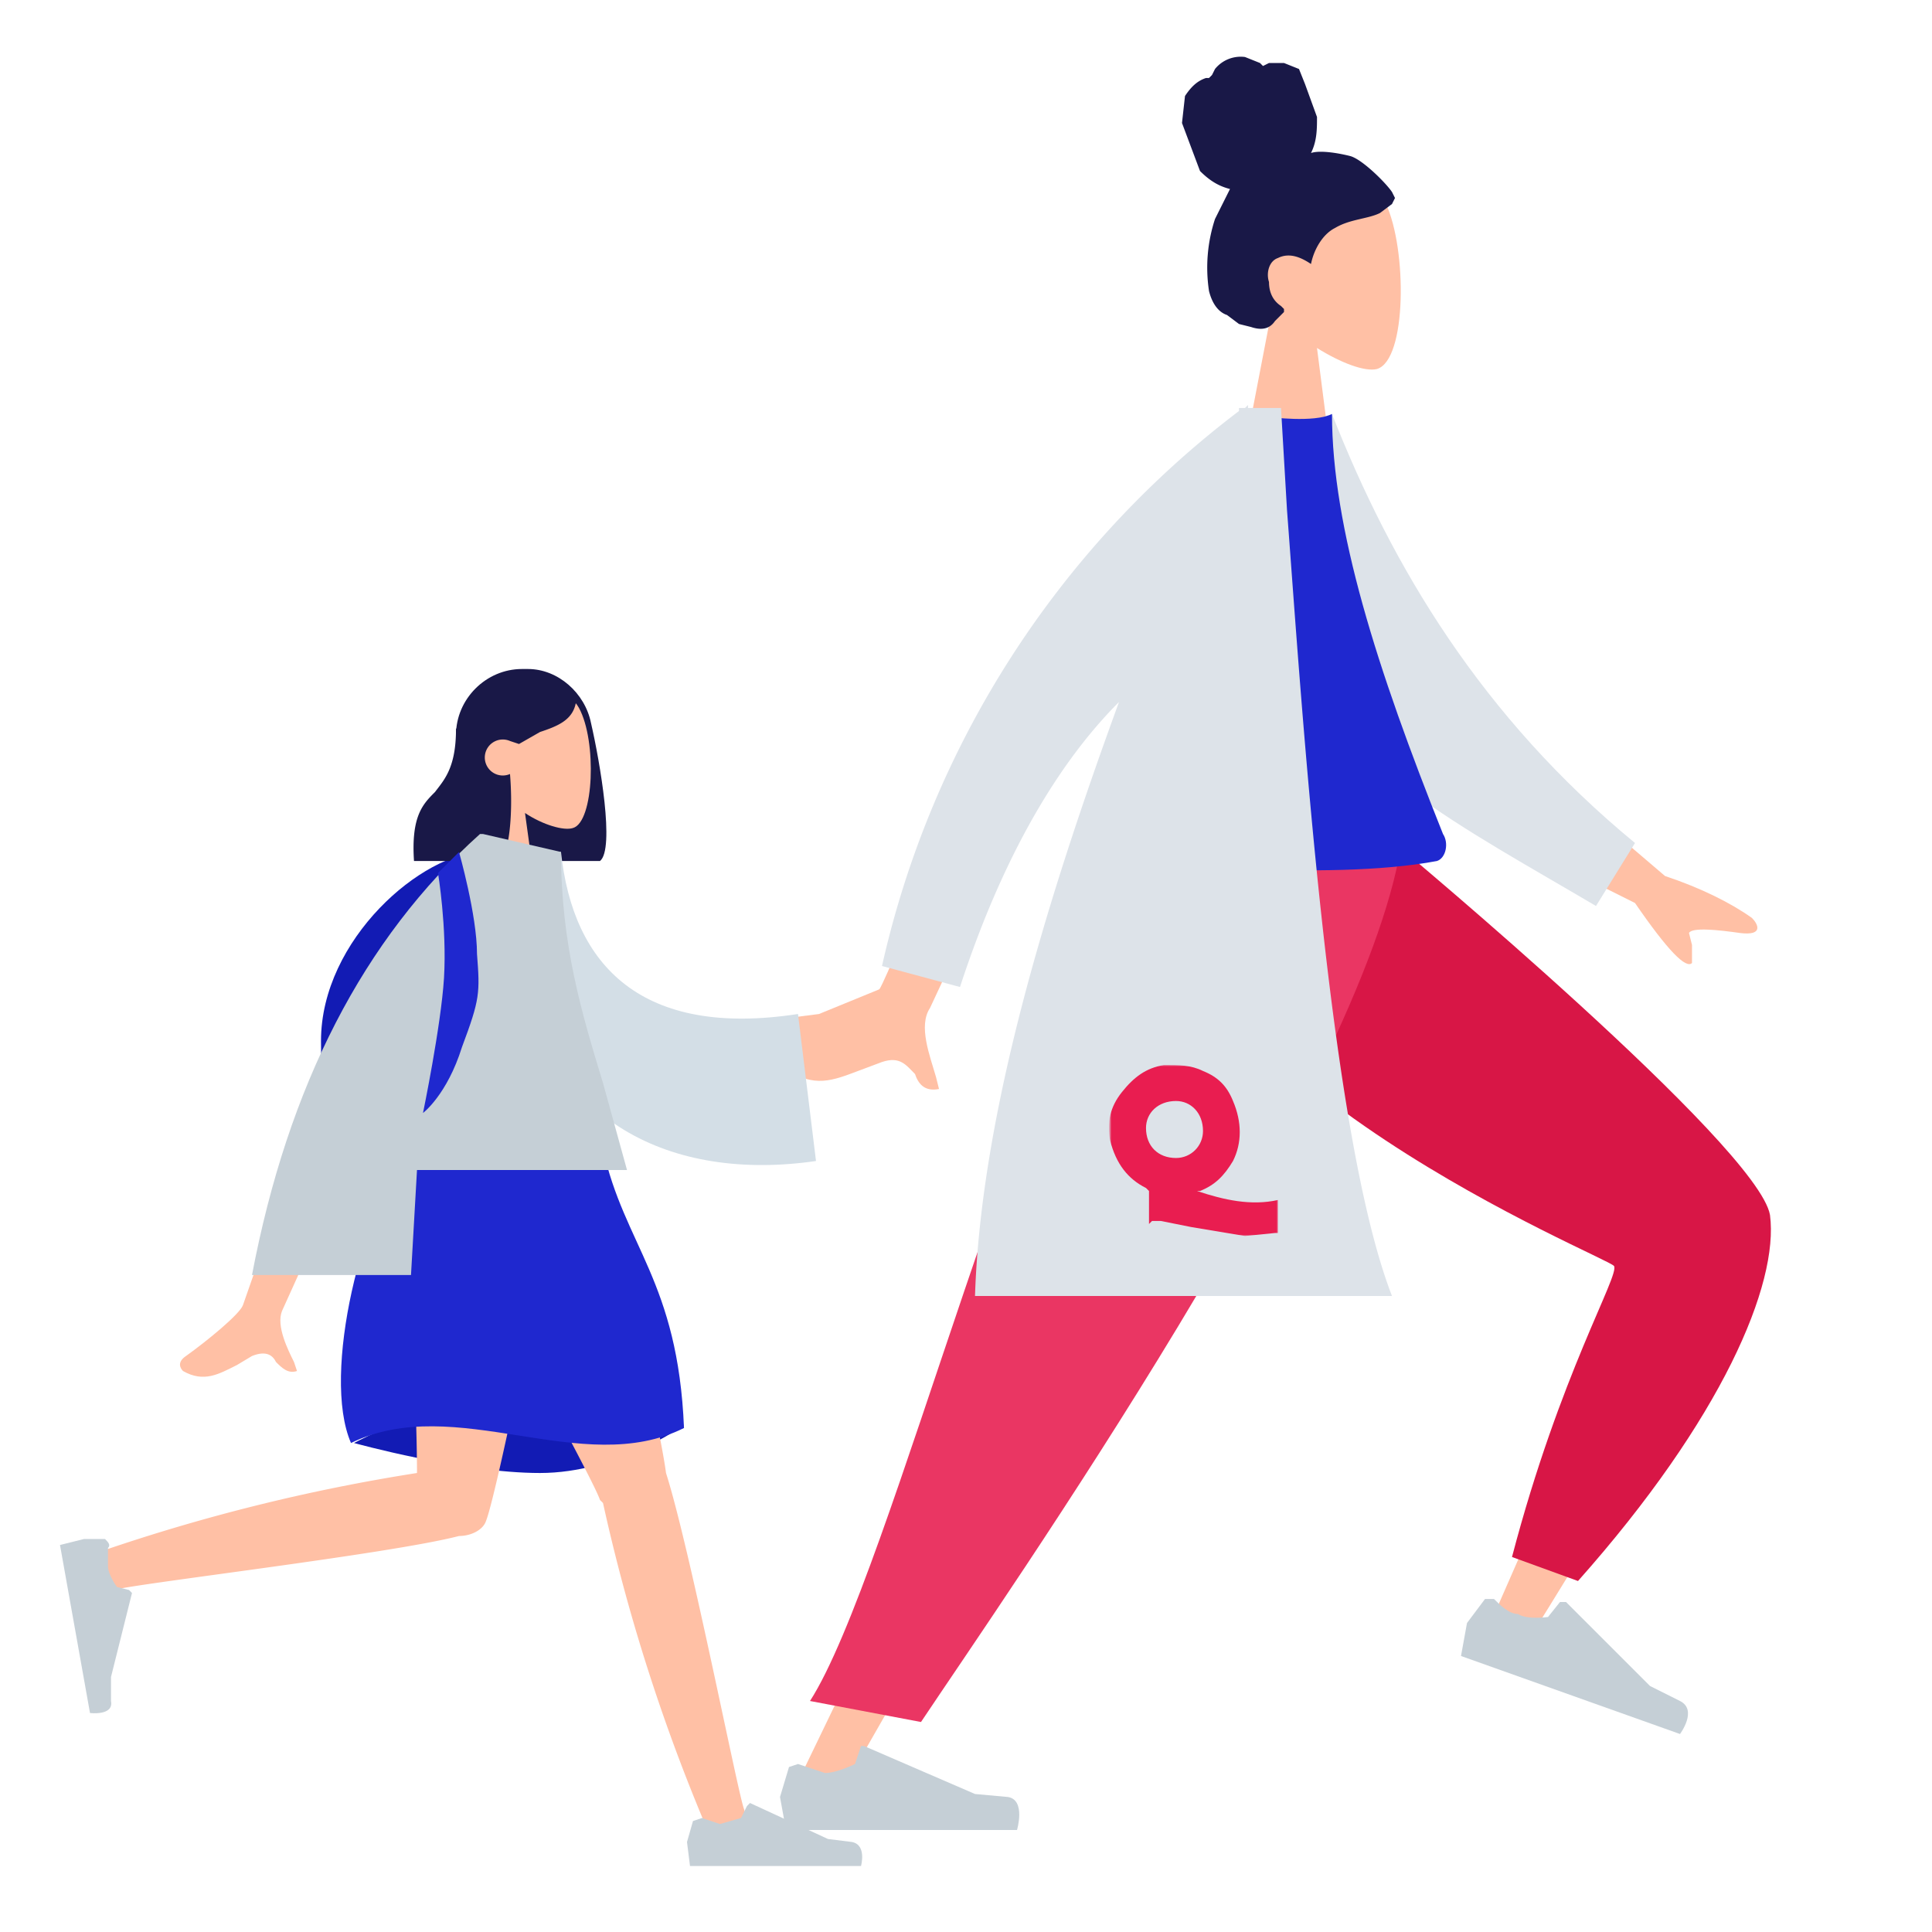 <svg xmlns="http://www.w3.org/2000/svg" fill="none" preserveAspectRatio="xMinYMin none" viewBox="0 0 644 644"><g fill-rule="evenodd" clip-rule="evenodd"><path fill="#FFC0A5" d="M386 282c3 34 162 133 163 136 1 2-50 118-50 118l14 5s77-123 74-136c-6-19-124-123-124-123h-77z"/><path fill="#D81646" d="M504 519l22 8c48-54 67-99 64-122-4-23-124-123-124-123h-81c3 78 151 137 153 140s-18 36-34 97z"/><path fill="#C5CFD6" d="M498 533h-3l-6 8-2 11 73 26s6-8 0-11l-10-5-28-28h-2l-4 5s-7 1-10-1c-3 0-6-3-8-5z"/><path fill="#FFC0A5" d="M405 282l-71 171-70 145h16l181-316h-56z"/><path fill="#C5CFD6" d="M266 588l-3 1-3 10 2 11h77s3-10-3-11l-11-1-37-16h-1l-2 6s-6 3-10 3l-9-3z"/><path fill="#EA3663" d="M270 567l37 7c28-42 147-212 160-292h-82c-43 57-88 243-115 285z"/><path fill="#FFC0A5" d="M439 116c8 5 16 8 20 7 10-3 10-40 3-55s-45-21-47 8c-1 10 3 19 9 27l-10 52h30l-5-39z"/><path fill="#191847" d="M450 52c-4-1-10-2-13-1 2-4 2-8 2-12l-4-11-2-5-5-2h-5l-2 1-1-1-5-2a11 11 0 0 0-10 4l-1 2-1 1h-1c-3 1-5 3-7 6l-1 9 6 16c3 3 6 5 10 6l-5 10a52 52 0 0 0-2 24c1 4 3 7 6 8l4 3 4 1c3 1 6 1 8-2l3-3v-1l-1-1c-3-2-4-5-4-8-1-3 0-7 3-8 4-2 8 0 11 2 1-5 4-10 8-12 5-3 11-3 15-5l4-3 1-2-1-2c-2-3-10-11-14-12z"/><path fill="#FFC0A5" d="M293 330c5-8 35-88 35-88l24 4-42 90c-4 6 0 16 2 23l1 4c-5 1-7-2-8-5-3-3-5-6-11-4l-8 3c-8 3-15 6-24-1-2-1-3-5 2-7 11-6 27-16 29-19zm262-38l-41-35-11 23 42 21c11 16 17 22 19 20v-6l-1-4c1-2 10-1 17 0 8 1 6-3 4-5-7-5-17-10-29-14z"/><path fill="#DDE3E9" d="M429 143l15-5c20 51 50 101 101 143l-13 21c-44-26-86-47-103-86-6-13-1-57 0-73z"/><path fill="#1F28CF" d="M378 287s64 7 101 0c3-1 4-6 2-9-22-55-37-102-37-140-6 3-21 1-21 1-27 39-40 83-45 148z"/><path fill="#DDE3E9" d="M415 136l1-1v1h11l2 34c5 66 14 208 35 262H325c2-62 25-135 48-198-17 17-37 46-53 95l-26-7a320 320 0 0 1 119-185v-1h2z"/></g><mask id="a" width="56" height="57" x="370" y="355" maskUnits="userSpaceOnUse"><path fill="#fff" fill-rule="evenodd" d="M370 355h56v57h-56v-57z" clip-rule="evenodd"/></mask><g mask="url(#a)"><path fill="#E91D50" fill-rule="evenodd" d="M392 367c-6 0-10 4-10 9 0 6 4 10 10 10 5 0 9-4 9-9 0-6-4-10-9-10m-9 41v-11l-1-1c-6-3-10-8-12-16-1-6 0-11 4-16s8-8 14-9c5 0 9 0 13 2 5 2 8 5 10 10 3 7 3 14 0 20-3 5-6 8-11 10h-1c9 3 18 5 27 3v11h-1l-10 1-18-3-10-2h-3l-1 1" clip-rule="evenodd"/></g><g clip-rule="evenodd"><path fill="#121BB4" fill-rule="evenodd" d="M131 398c20 0 21-17 21-51s29-63 9-63-54 29-54 63 4 51 24 51z"/><path fill="#191847" fill-rule="evenodd" d="M174 223c-12 0-22 10-22 22v21c0 11 8 20 19 21h29c5-4 0-33-3-46-2-10-11-18-21-18h-2z"/><path fill="#FFC0A5" fill-rule="evenodd" d="M175 271c6 4 13 6 16 5 7-2 8-29 2-40s-35-15-37 6c0 7 3 14 7 19l-8 39h24l-4-29z"/><path fill="#191847" fill-rule="evenodd" d="M153 242l2-2v-1s7-15 19-15 15 5 18 10c-1 6-6 8-12 10l-7 4-3-1a6 6 0 1 0 0 11c1 12 0 25-3 29h-29c-1-15 3-19 7-23 3-4 7-8 7-21l1-1z"/><path fill="#121BB4" fill-rule="evenodd" d="M118 481s36 10 62 10 48-16 48-16-35-10-58-10c-22 0-52 16-52 16z"/><path fill="#FFC0A5" fill-rule="evenodd" d="M201 501l-1-1c-3-9-54-100-60-117h58c4 13 22 92 24 108 8 25 24 107 26 112 2 6-10 12-13 5a620 620 0 0 1-34-107z"/><path fill="#FFC0A5" fill-rule="evenodd" d="M153 512c-23 6-109 16-115 18s-11-11-4-13a620 620 0 0 1 105-26c0-28-4-94-2-108h51c-2 14-22 114-26 124-1 3-5 5-9 5z"/><path fill="#C5CFD6" fill-rule="evenodd" d="M36 516c1-1 0-2-1-3h-7l-8 2 10 56s8 1 7-4v-8l7-28-1-1-4-1s-3-4-3-7v-6zm198 90l-3 1-2 7 1 8h57s2-7-3-8l-8-1-26-12-1 1-2 4-7 2-6-2z"/><path fill="#1F28CF" fill-rule="evenodd" d="M137 383s34-10 64 0c7 32 25 44 27 93-34 17-76-12-111 5-10-23 4-79 20-98z"/><path fill="#FFC0A5" fill-rule="evenodd" d="M273 338l-39 5 7 18 32-13c14 2 20 1 20-1l-3-2-3-2c0-2 4-6 9-10 4-3 1-4-1-4l-22 9zM81 435l29-83 22 1-38 84c-2 5 2 13 4 17l1 3c-3 1-5-1-7-3-1-2-3-4-8-2l-5 3c-6 3-11 6-18 2-1-1-2-3 1-5 7-5 18-14 19-17z"/><path fill="#D3DEE6" fill-rule="evenodd" d="M170 283l17 1c4 38 27 62 79 54l6 49c-48 7-90-13-98-65-3-13-5-27-4-39z"/><path fill="#C5CFD6" fill-rule="evenodd" d="M84 425c12-63 37-112 76-147h1l26 6c0 31 7 54 14 77l8 29h-70l-2 35H84z"/><path d="M139 391c2-23 6-45 12-66-2 22-2 49 2 66h-14z"/><path fill="#1F28CF" fill-rule="evenodd" d="M146 291l7-7s6 21 6 34c1 13 1 15-5 31-5 16-13 22-13 22s6-29 7-45c1-17-2-35-2-35z"/></g></svg>